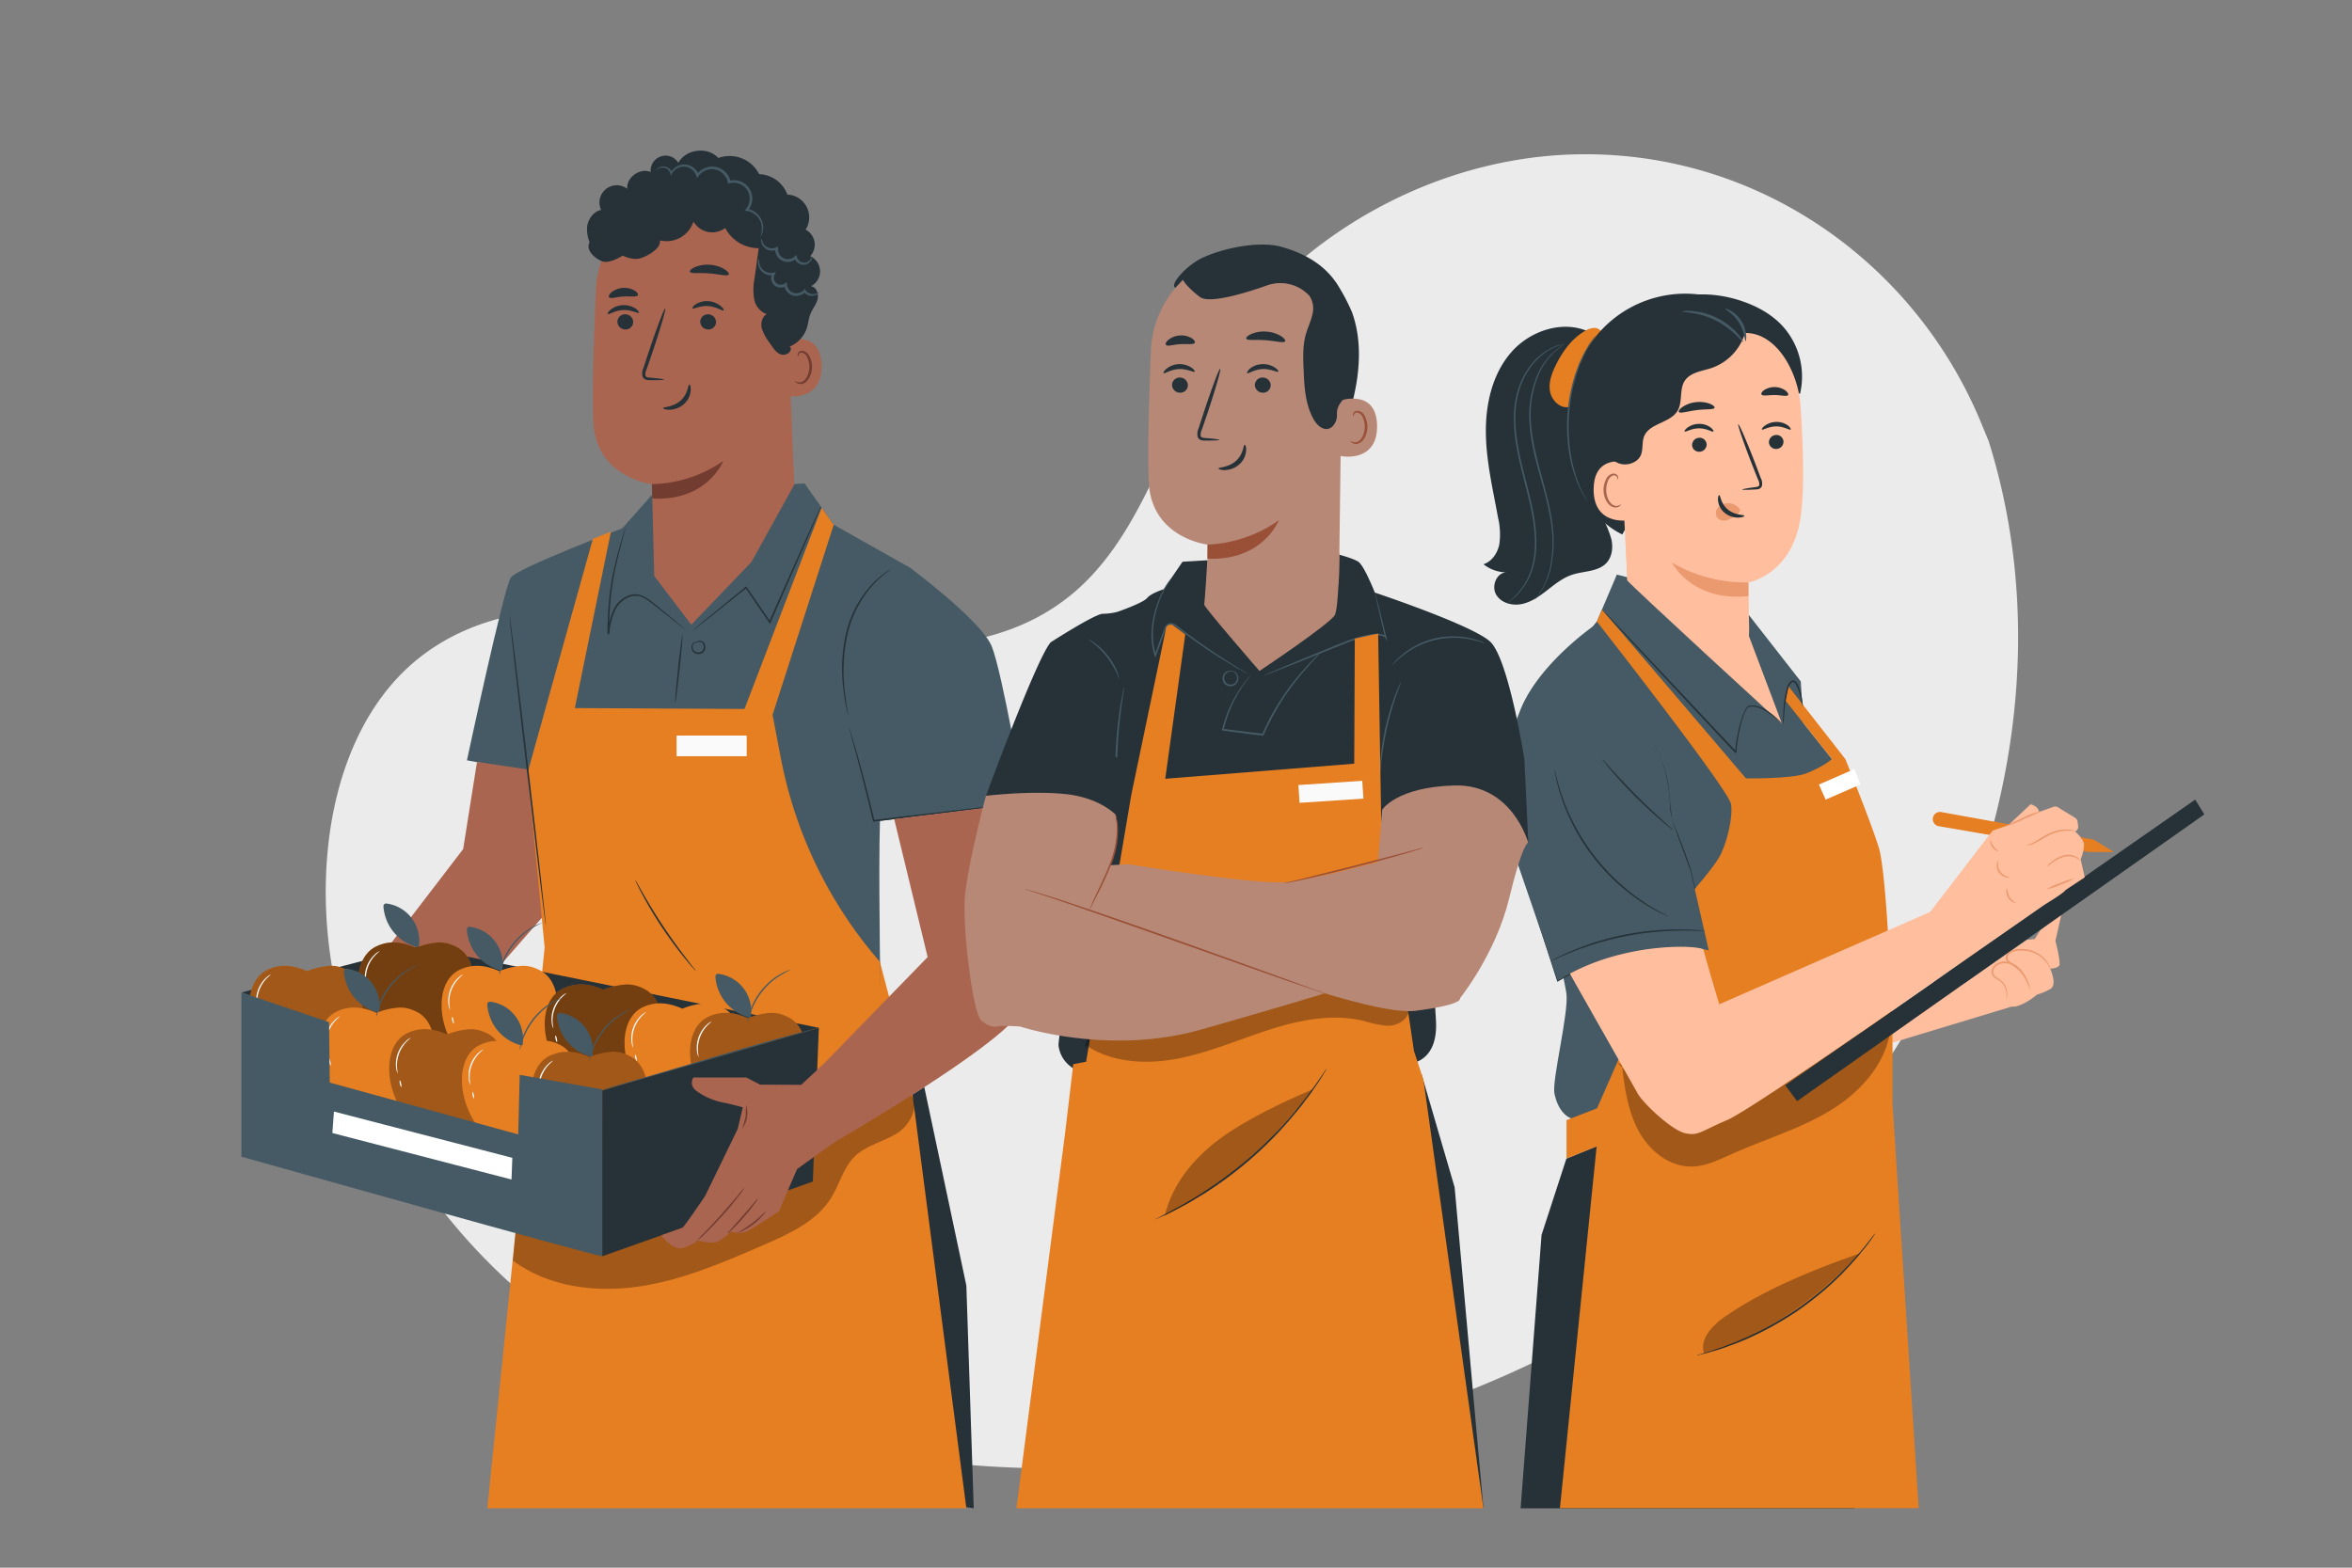 <svg xmlns="http://www.w3.org/2000/svg" viewBox="0 0 750 500"><rect x="0" y="0" width="750" height="500" fill="#808080" stroke="none"/><g id="freepik--background-simple--inject-2"><path d="M634.14,140.71l-2.29-5.57c-19.29-46.9-62.5-80.3-113-85.29a134.17,134.17,0,0,0-19.54-.51c-47,2.23-92,29.74-115.45,70.52-13.78,24-21.25,53-42.82,70.28-28.08,22.53-68.62,16.8-104,9.94s-75.92-12.48-103.9,10.17c-17.52,14.19-26.07,37-28.48,59.44-6.38,59.35,26.6,118.7,75.16,153.42s110.35,47.15,170,45c83.57-3,167.74-34.73,225.11-95.58S659.19,220.49,634.14,140.71Z" style="fill:#ebebeb"></path></g><g id="freepik--character-3--inject-2"><path d="M482.94,240s15.72,70.75,16.55,76.84-4.68,27.71-3.81,31.95c1.1,5.33,3.81,7.45,5.39,7.91,11.55,3.31,98-21.5,98-21.5L584.17,242.1l-9.12-11.49-.83-13.28-18.81-24.06-39.84-10-6.36,14.94L491,220.1Z" style="fill:#455a64"></path><path d="M518.92,185.12C519.21,186,568.3,231,568.3,231l-7.2-19.12-3.4-9-.18-17.19-39.2-14.09Z" style="fill:#ffbe9d"></path><polygon points="603.48 332.55 642.65 320.69 626.08 313.38 603.48 328.73 603.48 332.55" style="fill:#ffbe9d"></polygon><path d="M657.53,290.82l-2.1,9.27s1.81,6.92,1.21,7.86-2.89,1-2.89,1,2.44,5.18,0,6.51a19.71,19.71,0,0,1-4.22,1.78s-3.56,3.11-6.89,3.78-17.33-6.67-17.33-6.67l21-14.58,2.56-.31,1.78-2.87Z" style="fill:#ffbe9d"></path><path d="M647,314.57a15.93,15.93,0,0,0-2.08-3.76,12.54,12.54,0,0,0-3.46-3.06,6.16,6.16,0,0,1-1.16-.82,2.07,2.07,0,0,1-.71-1.41,2.64,2.64,0,0,1,2-2.42,10.35,10.35,0,0,1,5.86-.05,9.91,9.91,0,0,1,4.17,2.35,9.29,9.29,0,0,1,1.89,2.61,3.91,3.91,0,0,1,.41,1.1,6.81,6.81,0,0,1-.59-1,10.16,10.16,0,0,0-2-2.44,9.8,9.8,0,0,0-4-2.15,10,10,0,0,0-5.55.07,2.75,2.75,0,0,0-1.16.75,1.76,1.76,0,0,0-.46,1.16c0,.85.88,1.39,1.61,1.84a12.48,12.48,0,0,1,3.51,3.24,11.07,11.07,0,0,1,1.51,2.84A3.6,3.6,0,0,1,647,314.57Z" style="fill:#eb996e"></path><path d="M639.74,318.9s.08-.41.12-1.13a5.82,5.82,0,0,0-.62-3,5.34,5.34,0,0,0-1.26-1.65c-.54-.52-1.32-.8-2.06-1.4a2.24,2.24,0,0,1-.78-1.25,2.6,2.6,0,0,1,.13-1.53,3.7,3.7,0,0,1,2.32-2,5.33,5.33,0,0,1,3.06-.07,7.34,7.34,0,0,1,2.54,1.24,10,10,0,0,1,2.89,3.74,21,21,0,0,1,1.14,2.95,5.18,5.18,0,0,1,.29,1.12c-.1,0-.58-1.56-1.75-3.91a10.14,10.14,0,0,0-2.85-3.51,5.86,5.86,0,0,0-5.16-1.07,3.21,3.21,0,0,0-2,1.73,1.93,1.93,0,0,0,.49,2.23c.62.52,1.45.86,2,1.44a5.55,5.55,0,0,1,1.3,1.81,5.72,5.72,0,0,1,.5,3.15,4,4,0,0,1-.2.84C639.8,318.82,639.75,318.91,639.74,318.9Z" style="fill:#eb996e"></path><path d="M544.77,339.35a2.7,2.7,0,0,1-.52-.68,12.22,12.22,0,0,1-1-2.06A13.73,13.73,0,0,1,546,322.33a11.88,11.88,0,0,1,1.72-1.53,2.72,2.72,0,0,1,.73-.44c.06.08-.94.76-2.17,2.22a14.24,14.24,0,0,0-2.7,13.9C544.18,338.29,544.85,339.3,544.77,339.35Z" style="fill:#eb996e"></path><path d="M506.6,105.79c-8.32-3.81-18.73-.31-24.73,6.6s-8.16,16.47-8.06,25.62,2.26,18.14,3.89,27.14a22.74,22.74,0,0,1,.4,8.45c-.56,2.79-2.35,5.49-5.05,6.36a12,12,0,0,0,7.23,2.59c-3.11.17-4.76,4.41-3.19,7.1s5.15,3.63,8.19,3,5.66-2.52,8.12-4.43,4.93-3.92,7.88-4.9c3.73-1.24,8.3-.9,11-3.79,1.81-2,2.13-4.95,1.55-7.55a32.56,32.56,0,0,0-3.12-7.36,71.82,71.82,0,0,1-2.62-57.46" style="fill:#263238"></path><path d="M480.6,192.38s0-.06.17-.17l.55-.45c.24-.2.53-.45.86-.76s.72-.66,1.13-1.09a21.22,21.22,0,0,0,5-8.49,27.59,27.59,0,0,0,1.12-6.76,46,46,0,0,0-.46-7.88c-.75-5.54-2.47-11.45-4-17.73S482.4,136.6,482.83,131a28.94,28.94,0,0,1,1.58-7.82A25.2,25.2,0,0,1,487.7,117a18.94,18.94,0,0,1,7.72-6.33,9.52,9.52,0,0,1,1.48-.55,5.92,5.92,0,0,1,1.12-.3l.7-.14a.71.71,0,0,1,.24,0,24.74,24.74,0,0,0-3.46,1.2,19.17,19.17,0,0,0-7.5,6.36,24.91,24.91,0,0,0-3.18,6.06A29.37,29.37,0,0,0,483.3,131c-.39,5.56.64,11.68,2.17,17.93s3.26,12.2,4,17.78a44.79,44.79,0,0,1,.42,8,27.69,27.69,0,0,1-1.2,6.85,20.75,20.75,0,0,1-5.23,8.52A17.12,17.12,0,0,1,480.6,192.38Z" style="fill:#455a64"></path><path d="M489.37,191.4a7.8,7.8,0,0,1,.51-.72c.17-.24.41-.51.64-.87l.79-1.23a25.81,25.81,0,0,0,3.17-8.68,42.25,42.25,0,0,0,0-13.73c-.76-5.15-2.39-10.66-4-16.47s-2.8-11.49-2.84-16.76a32.55,32.55,0,0,1,2.7-13.59,21,21,0,0,1,5.55-7.5l1.17-.9c.35-.25.67-.41.91-.57a4.61,4.61,0,0,1,.78-.43,7.25,7.25,0,0,1-.72.52c-.23.17-.54.35-.88.61l-1.13.92a21.54,21.54,0,0,0-5.35,7.5,32.62,32.62,0,0,0-2.55,13.43c.07,5.2,1.31,10.83,2.86,16.63s3.19,11.34,3.93,16.54a42,42,0,0,1-.12,13.87,25.08,25.08,0,0,1-3.36,8.72l-.83,1.21c-.25.35-.5.61-.68.84A4.7,4.7,0,0,1,489.37,191.4Z" style="fill:#455a64"></path><path d="M509.85,108.2a1.72,1.72,0,0,0,.81-2.37,2.63,2.63,0,0,0-2.4-1.25,5.91,5.91,0,0,0-2.68.88c-4.31,2.41-7.33,6.64-9.51,11.08-1.24,2.54-2.28,5.36-1.83,8.15s2.9,5.43,5.72,5.18a5.9,5.9,0,0,0,4.06-2.56,16.15,16.15,0,0,0,2-4.49A152.52,152.52,0,0,0,510.57,106" style="fill:#E67E22"></path><path d="M517.32,170.47a25.85,25.85,0,0,1-11.61-11.35,46,46,0,0,1-4.79-15.72c-1.44-10.17-.72-21,4-30.06A36.64,36.64,0,0,1,556,98.74" style="fill:#263238"></path><path d="M574,125.54a24,24,0,0,0-5.4-21.35c-3.85-4.28-9.17-7-14.7-8.65-7.41-2.18-15.61-2.41-22.71.63s-12.87,9.72-13.61,17.41c-.33,3.49.32,7.13-.78,10.46-.48,1.45-1.29,2.94-.87,4.41a3.66,3.66,0,0,0,3.16,2.37,8.21,8.21,0,0,0,4-.84c4.36-1.89,8-5.15,11.49-8.34" style="fill:#263238"></path><path d="M557.42,206.2A53.45,53.45,0,0,0,557.5,195c0-6.6,0-9.3,0-9.24s13.89-2.41,16.64-20.57c1.37-9,.82-23.83,0-35.92-.76-10.88-8.07-24.18-18.9-23l-33.81,8.8a6.38,6.38,0,0,0-5.67,6.51l3.17,63.51Z" style="fill:#ffbe9d"></path><path d="M568.72,140.82a2.34,2.34,0,0,1-2.23,2.37,2.25,2.25,0,0,1-2.42-2.08,2.34,2.34,0,0,1,2.23-2.37A2.23,2.23,0,0,1,568.72,140.82Z" style="fill:#263238"></path><path d="M571,137c-.29.31-2.06-1-4.57-1s-4.33,1.29-4.6,1c-.14-.13.15-.68,1-1.27a6.37,6.37,0,0,1,3.68-1.16,6.19,6.19,0,0,1,3.64,1.14C570.85,136.3,571.12,136.85,571,137Z" style="fill:#263238"></path><path d="M544.21,141.71a2.34,2.34,0,0,1-2.23,2.37,2.23,2.23,0,0,1-2.41-2.08,2.34,2.34,0,0,1,2.22-2.37A2.23,2.23,0,0,1,544.21,141.71Z" style="fill:#263238"></path><path d="M546.36,137.62c-.28.31-2.06-1-4.56-1s-4.33,1.29-4.6,1c-.14-.13.15-.68.95-1.27a6.3,6.3,0,0,1,3.68-1.16,6.12,6.12,0,0,1,3.64,1.14C546.24,136.94,546.5,137.48,546.36,137.62Z" style="fill:#263238"></path><path d="M555.58,156.13c0-.14,1.54-.42,4.06-.76.64-.07,1.25-.21,1.35-.64a3.18,3.18,0,0,0-.44-1.89L558.63,148c-2.68-6.91-4.62-12.6-4.34-12.71s2.68,5.42,5.35,12.33c.64,1.71,1.26,3.33,1.84,4.89a3.66,3.66,0,0,1,.35,2.5,1.6,1.6,0,0,1-1,.95,4.64,4.64,0,0,1-1.09.15C557.17,156.25,555.59,156.27,555.58,156.13Z" style="fill:#263238"></path><path d="M557.52,185.75a46.22,46.22,0,0,1-24.35-6.31s6.2,12.52,24.35,10.69Z" style="fill:#eb996e"></path><path d="M554.56,162.17a4.51,4.51,0,0,0-4-1.65,4.16,4.16,0,0,0-2.84,1.55,2.62,2.62,0,0,0-.17,3,3,3,0,0,0,3.29.8,9.5,9.5,0,0,0,3.18-1.93,2.66,2.66,0,0,0,.71-.75.83.83,0,0,0,0-.93" style="fill:#eb996e"></path><path d="M548.22,157.91c.41,0,.44,2.69,2.78,4.61s5.23,1.59,5.25,2c0,.17-.64.53-1.86.57a6.77,6.77,0,0,1-4.39-1.49,5.88,5.88,0,0,1-2.15-3.86C547.74,158.57,548,157.9,548.22,157.91Z" style="fill:#263238"></path><path d="M546.73,130.05c-.24.68-2.74.37-5.68.75s-5.31,1.19-5.7.58c-.18-.29.23-.93,1.19-1.6a9.55,9.55,0,0,1,4.21-1.51,9.73,9.73,0,0,1,4.46.49C546.29,129.19,546.83,129.72,546.73,130.05Z" style="fill:#263238"></path><path d="M570.17,126c-.43.57-2.16,0-4.24,0s-3.83.41-4.23-.19c-.18-.28.09-.86.85-1.4a6.13,6.13,0,0,1,6.83.16C570.12,125.17,570.36,125.76,570.17,126Z" style="fill:#263238"></path><path d="M521.1,152c0-1.35-1.59-4.52-2.93-4.72-3.57-.53-10-.2-10,8.85,0,12.37,12.42,9.82,12.44,9.46S521.15,156.64,521.1,152Z" style="fill:#ffbe9d"></path><path d="M516.85,160.87c-.05,0-.21.16-.58.32a2.12,2.12,0,0,1-1.61,0c-1.31-.48-2.41-2.56-2.47-4.79a7.24,7.24,0,0,1,.6-3.08,2.52,2.52,0,0,1,1.62-1.66,1.1,1.1,0,0,1,1.28.59c.16.35.08.59.15.62s.27-.21.17-.72a1.44,1.44,0,0,0-.49-.78,1.64,1.64,0,0,0-1.19-.31,3,3,0,0,0-2.25,1.92,7.27,7.27,0,0,0-.75,3.45c.08,2.49,1.36,4.82,3.15,5.34a2.34,2.34,0,0,0,2-.33C516.83,161.17,516.89,160.9,516.85,160.87Z" style="fill:#aa6550"></path><path d="M556.92,104.15a16.91,16.91,0,0,1-11.13,13.22c-3.07,1-6.79,1.38-8.57,4.09s-.6,6.7-2.28,9.55c-2.32,3.94-9,3.93-10.67,8.18-.74,1.86-.27,4-1,5.88-1,2.46-4.19,3.56-6.75,2.82a9.13,9.13,0,0,1-5.54-5.4,24.91,24.91,0,0,1-1.53-7.81c-.4-5.23-.57-10.59.89-15.63,3.06-10.56,17.87-25.43,28.85-25" style="fill:#263238"></path><path d="M536.36,99.39c0,.29,5.22,0,10.78,2.83s8.55,7.12,8.77,6.91a8.48,8.48,0,0,0-1.89-2.78,21.64,21.64,0,0,0-6.48-4.93,21.37,21.37,0,0,0-7.82-2.2A8.42,8.42,0,0,0,536.36,99.39Z" style="fill:#455a64"></path><path d="M550.15,98.49c-.13.23,2.58,1.46,4.4,4.44s1.8,5.92,2.07,5.9c.11,0,.29-.72.2-1.93A10.21,10.21,0,0,0,552,99.15C550.93,98.54,550.19,98.39,550.15,98.49Z" style="fill:#455a64"></path><path d="M506.06,159.76a2.83,2.83,0,0,1-.32-.47l-.84-1.39c-.17-.3-.39-.63-.58-1l-.59-1.26c-.22-.46-.44-.94-.68-1.46s-.41-1.1-.62-1.69a44.56,44.56,0,0,1-2.16-8.59,54.44,54.44,0,0,1,1.16-21.56,45.52,45.52,0,0,1,1.42-4.52c.27-.69.47-1.38.76-2s.56-1.22.82-1.8a30.76,30.76,0,0,1,1.58-3c.25-.43.47-.84.69-1.21l.67-1,.93-1.32c.22-.3.34-.45.36-.44a2.88,2.88,0,0,1-.27.5c-.23.36-.51.82-.85,1.37l-.62,1c-.22.37-.42.79-.66,1.23a32.81,32.81,0,0,0-1.49,3c-.25.58-.51,1.18-.79,1.81s-.47,1.31-.72,2c-.53,1.37-.93,2.9-1.37,4.49a56.49,56.49,0,0,0-1.6,10.63,57.37,57.37,0,0,0,.45,10.74,47.07,47.07,0,0,0,2,8.54c.2.59.39,1.15.58,1.69l.63,1.46c.2.45.38.88.55,1.27s.38.72.54,1l.75,1.43A1.87,1.87,0,0,1,506.06,159.76Z" style="fill:#455a64"></path><path d="M484.89,276.45s.09.22.25.65l.66,1.94,2.47,7.35L497,312.73l-.32-.12A74,74,0,0,1,514.15,305c1.65-.43,3.33-.89,5.05-1.25s3.47-.71,5.26-.91a70.87,70.87,0,0,1,11-.73,58.12,58.12,0,0,1,9.48.8l-.31.31-5.23-23.1c-.2-.9-.38-1.79-.62-2.64s-.52-1.69-.8-2.52c-.57-1.65-1.15-3.26-1.74-4.81-1.16-3.11-2.3-6-3.39-8.73v-.05c-.4-4-.76-7.55-1.07-10.7a35.9,35.9,0,0,0-2-7.83c-.75-2.1-1.46-3.68-1.94-4.75l-.57-1.21a2,2,0,0,1-.18-.42s.09.13.23.39.36.66.62,1.19c.51,1.06,1.25,2.63,2,4.72a35.43,35.43,0,0,1,2.07,7.87c.34,3.15.72,6.73,1.15,10.68v0c1.1,2.71,2.26,5.62,3.44,8.73q.89,2.32,1.76,4.81c.29.83.56,1.68.82,2.54s.43,1.77.64,2.66c1.63,7.15,3.4,14.92,5.27,23.1l.08.38-.39-.07a57.53,57.53,0,0,0-9.38-.79,71.17,71.17,0,0,0-10.91.72c-1.78.2-3.51.57-5.23.9s-3.37.8-5,1.23A74.61,74.61,0,0,0,496.86,313l-.25.14-.08-.26L488,286.47c-1-3.16-1.8-5.66-2.35-7.39q-.37-1.26-.6-1.95C484.94,276.68,484.89,276.45,484.89,276.45Z" style="fill:#263238"></path><polygon points="499.49 369.53 491.57 393.86 484.89 481.05 591.4 481.05 586.46 365.36 510.85 364.85 499.49 369.53" style="fill:#263238"></polygon><path d="M509.21,198.25S551.32,251.93,552,256.5s-1.6,13.2-3.84,17-8.48,10.88-8.48,10.88l-30.43,69.11-9.72,3.75v12.25l9.6-3.84-11.7,115.36H611.82l-8.34-129.12v-25.6s-1.69-47.45-4.37-56-10.67-28.19-10.67-28.19l-18.2-23.3-.84,4.71,14.77,18.59s-2.5,2.31-8.21,4.57c-4.47,1.77-19.2,1.6-19.2,1.6L510.85,194.4Z" style="fill:#E67E22"></path><path d="M507.83,199.9S490.45,212,484.74,226.62c-4.16,10.65-10,23.92-6.79,31.78,1.55,3.77,18.79,54.4,18.79,54.4,14.91-9.68,39.35-12,48.14-9.68l-5.67-24.93s-6.63-17.29-6.63-19.79a54.16,54.16,0,0,0-2.5-15.35C527.94,236.26,507.83,199.9,507.83,199.9Z" style="fill:#455a64"></path><path d="M543.81,296.89a2.91,2.91,0,0,1-.51,0l-1.48,0c-1.29-.06-3.15-.09-5.44-.08s-5,.12-8,.37-6.33.7-9.76,1.35-6.66,1.5-9.57,2.37-5.47,1.82-7.59,2.67-3.84,1.6-5,2.14l-1.35.6a1.5,1.5,0,0,1-.49.18,2.9,2.9,0,0,1,.44-.27l1.31-.69c1.14-.6,2.83-1.4,4.95-2.3s4.69-1.86,7.59-2.79a92.19,92.19,0,0,1,9.61-2.42,93.34,93.34,0,0,1,9.82-1.32c3-.23,5.78-.3,8.08-.26s4.17.12,5.45.24l1.47.14A1.63,1.63,0,0,1,543.81,296.89Z" style="fill:#263238"></path><path d="M532,292.33a3.8,3.8,0,0,1-.59-.24l-1.63-.76-1.17-.57c-.42-.22-.87-.48-1.35-.75-1-.56-2.09-1.15-3.24-1.95l-1.83-1.21c-.64-.42-1.26-.93-1.92-1.41-1.34-1-2.66-2.13-4.07-3.33a65.4,65.4,0,0,1-14.65-19c-.8-1.67-1.6-3.24-2.18-4.78-.31-.77-.64-1.5-.89-2.22s-.48-1.41-.7-2.08c-.48-1.31-.76-2.55-1.06-3.62-.14-.54-.29-1-.39-1.5s-.17-.89-.25-1.28q-.19-1.08-.33-1.77a2.66,2.66,0,0,1-.08-.62,2.4,2.4,0,0,1,.18.6c.11.45.25,1,.43,1.75.09.38.18.8.29,1.26s.28.95.43,1.48c.32,1.06.62,2.28,1.13,3.58.23.66.47,1.35.73,2.06s.59,1.43.9,2.19c.6,1.52,1.41,3.08,2.22,4.73a67.19,67.19,0,0,0,14.54,18.84c1.39,1.2,2.69,2.38,4,3.34.66.49,1.26,1,1.89,1.43l1.8,1.23c1.13.82,2.24,1.42,3.18,2,.48.28.91.56,1.33.79l1.15.61,1.58.85A3,3,0,0,1,532,292.33Z" style="fill:#263238"></path><path d="M533.73,264.92a4.89,4.89,0,0,1-1-.74c-.65-.5-1.57-1.25-2.69-2.2-2.23-1.89-5.24-4.61-8.41-7.76s-5.89-6.17-7.79-8.4c-.95-1.12-1.7-2-2.2-2.68a5.63,5.63,0,0,1-.75-1,5.78,5.78,0,0,1,.9.91l2.33,2.56c2,2.17,4.72,5.12,7.88,8.28s6.12,5.89,8.29,7.86l2.57,2.32A7.63,7.63,0,0,1,533.73,264.92Z" style="fill:#263238"></path><path d="M568.3,231s-.07,0-.18-.15l-.49-.47c-.44-.42-1.09-1-2-1.74a20.65,20.65,0,0,0-3.44-2.3,8.87,8.87,0,0,0-2.4-.87,5.64,5.64,0,0,0-1.37-.11l-.7.11a1,1,0,0,0-.52.36,9.34,9.34,0,0,0-1.35,2.82c-.35,1.05-.64,2.17-.92,3.34a47.85,47.85,0,0,0-1.2,7.52,1.62,1.62,0,0,0,0,.23s0,.06,0,.05h0c.3-.19-.34.58-.33.34l0,0-.06,0-.36-.37-.71-.75-1.45-1.53-3-3.16-6.24-6.65-21.82-23.42-6.56-7.15c-.75-.82-1.34-1.48-1.77-2l-.45-.51a1.51,1.51,0,0,1-.14-.19s.07,0,.18.15l.49.48,1.84,1.9,6.68,7L542,227.28l6.24,6.65,3,3.17q.74.77,1.44,1.53l.71.75.35.37,0,0c0,.05,0-.09-.07.07s-.34.26-.28.25l0-.06a.38.38,0,0,1-.05-.2,1.37,1.37,0,0,1,0-.28,29.08,29.08,0,0,1,.5-4c.22-1.26.48-2.49.76-3.66s.59-2.31,1-3.37a9.56,9.56,0,0,1,1.45-2.93,1.38,1.38,0,0,1,.72-.47l.76-.11a5.84,5.84,0,0,1,1.46.14,9.05,9.05,0,0,1,2.47.93,19.77,19.77,0,0,1,3.43,2.4,24.91,24.91,0,0,1,1.92,1.82c.21.22.36.39.46.51S568.31,231,568.3,231Z" style="fill:#263238"></path><path d="M574.82,225.25c-.08,0-.29-1.3-.82-3.35a15.66,15.66,0,0,0-1.25-3.45c-.31-.57-.85-1.21-1.37-.83a4,4,0,0,0-1.11,1.84,41.12,41.12,0,0,0-1.3,8.15c-.18,2.12-.25,3.43-.32,3.43a17.3,17.3,0,0,1,0-3.45,34.37,34.37,0,0,1,1.17-8.29,4.3,4.3,0,0,1,1.35-2.12,1.11,1.11,0,0,1,.7-.17,1.21,1.21,0,0,1,.63.28,3.08,3.08,0,0,1,.72.92,15.23,15.23,0,0,1,1.19,3.6c.22,1.05.35,1.91.42,2.5A2.72,2.72,0,0,1,574.82,225.25Z" style="fill:#263238"></path><g style="opacity:0.3"><path d="M515.67,338.85l1.59,1.58c0-.25-.06-.5-.1-.76Z"></path><path d="M557.35,345c-5.8,3.39-11.81,7.26-18.53,7.3-8.44.06-15.46-5.83-21.56-11.85.88,6.93,1.9,14,5.2,20.15,3.42,6.37,9.9,11.63,17.13,11.46,4.46-.11,8.59-2.2,12.66-4,10.53-4.73,21.77-8,31.6-14s18.37-15.75,19.11-27.26A166.26,166.26,0,0,0,557.35,345Z"></path></g><polygon points="580.02 250.22 591.38 245.26 593.22 250.22 582.15 255.03 580.02 250.22" style="fill:#fff"></polygon><path d="M598,393.4a4.67,4.67,0,0,1-.39.6l-1.18,1.68c-.52.73-1.16,1.61-2,2.59s-1.67,2.14-2.75,3.32l-1.66,1.88c-.58.65-1.23,1.29-1.88,2-1.28,1.37-2.76,2.73-4.3,4.18a108.54,108.54,0,0,1-10.77,8.52,106.84,106.84,0,0,1-11.87,6.93c-1.91.91-3.71,1.79-5.46,2.49-.87.35-1.7.73-2.51,1l-2.36.86c-1.49.58-2.88,1-4.09,1.35s-2.26.68-3.13.89l-2,.49a3.3,3.3,0,0,1-.7.14,3.64,3.64,0,0,1,.68-.24l2-.59c.86-.24,1.91-.55,3.1-1s2.58-.82,4-1.42l2.34-.88c.81-.32,1.63-.7,2.49-1.06,1.73-.71,3.52-1.6,5.42-2.52a111.91,111.91,0,0,0,11.78-6.93,110.68,110.68,0,0,0,10.75-8.45c1.54-1.43,3-2.77,4.32-4.13.65-.67,1.3-1.29,1.89-1.93s1.14-1.26,1.68-1.85c1.09-1.16,2-2.3,2.79-3.26s1.5-1.82,2-2.53l1.27-1.62A2.86,2.86,0,0,1,598,393.4Z" style="fill:#263238"></path><g style="opacity:0.3"><path d="M550.8,419.44a22.58,22.58,0,0,0-5.84,5.21c-1.52,2.13-2.43,4.56-1.57,7,18.73-5,36.41-17.71,49.66-31.88C579.28,404.55,562.78,411.18,550.8,419.44Z"></path></g><polygon points="569.3 346.14 573.05 351.2 702.91 259.75 699.99 255.03 569.3 346.14" style="fill:#263238"></polygon><path d="M616.37,260.79h0a2.3,2.3,0,0,0,1.86,2.72l47.88,8.24H674l-6.32-3.95L619,259A2.3,2.3,0,0,0,616.37,260.79Z" style="fill:#E67E22"></path><path d="M543.23,302.92c.23,1.35,5,17.39,5,17.39l67.24-29.45,19.93-25.94,5-1.73,7.14-6.69s2.52.69,2.64,2.48l4.64-1.65a1.63,1.63,0,0,1,1.41.15l5.48,3.36a1.66,1.66,0,0,1,.77,1.18l.2,1.42a1.66,1.66,0,0,1-1,1.76h0s2.75,2.27,2.87,4.18a12.9,12.9,0,0,1-1.08,4.67l1.31,5.77-6.09,4h0c-.47,1-6.82,4.76-6.82,4.76l-24.43,17s-68.24,48.09-76.72,51.67-9.09,5.13-13.4,4.17-13.51-9.68-15.18-12.79-21.62-38.06-21.51-38.12C520,300.17,542.58,301.53,543.23,302.92Z" style="fill:#ffbe9d"></path><path d="M650.71,258.8c0,.13-2.44,1.1-5.42,2.51-1.5.68-2.88,1.28-3.9,1.64a5,5,0,0,1-1.71.44,7.44,7.44,0,0,1,1.57-.78l3.83-1.78A21.31,21.31,0,0,1,650.71,258.8Z" style="fill:#eb996e"></path><path d="M661.72,265c0,.09-.93-.09-2.42-.06a13.72,13.72,0,0,0-5.58,1.31c-2,1-3.75,2.22-5.17,2.8a5.27,5.27,0,0,1-2.38.62c0-.08.9-.27,2.22-.95s3-1.91,5.1-2.94a12.63,12.63,0,0,1,5.81-1.21A6.34,6.34,0,0,1,661.72,265Z" style="fill:#eb996e"></path><path d="M663.33,274.55a10.16,10.16,0,0,0-1.45-1,5.9,5.9,0,0,0-4-.19,13.32,13.32,0,0,0-3.68,2,6.84,6.84,0,0,1-1.49,1,5.55,5.55,0,0,1,1.26-1.27,11,11,0,0,1,3.76-2.2,5.76,5.76,0,0,1,4.35.36C663.06,273.84,663.37,274.54,663.33,274.55Z" style="fill:#eb996e"></path><path d="M661.35,280.22a21.27,21.27,0,0,1-4.3,1.95,21,21,0,0,1-4.49,1.47,21.27,21.27,0,0,1,4.3-1.95A21.68,21.68,0,0,1,661.35,280.22Z" style="fill:#eb996e"></path><path d="M640.92,279.82c0,.06-.44.18-1.16,0a3.85,3.85,0,0,1-3-4.28c.11-.73.37-1.1.42-1.08s-.05.44-.05,1.1a4,4,0,0,0,2.71,3.91C640.49,279.72,640.92,279.74,640.92,279.82Z" style="fill:#eb996e"></path><path d="M642.78,287.9c0,.06-.37.05-.88-.19a3.84,3.84,0,0,1-1.58-1.47,3.76,3.76,0,0,1-.55-2.09c0-.56.18-.88.24-.86a7.47,7.47,0,0,0,.76,2.68C641.55,287.32,642.83,287.76,642.78,287.9Z" style="fill:#eb996e"></path><path d="M637.21,271.47c0,.13-1.13-.17-1.92-1.26s-.75-2.23-.61-2.22.32,1,1,1.91S637.28,271.33,637.21,271.47Z" style="fill:#eb996e"></path></g><g id="freepik--character-1--inject-2"><polygon points="294.73 346.69 308.15 410.04 310.5 481.05 298.76 479.33 285.87 352.32 294.73 346.69" style="fill:#263238"></polygon><polyline points="173.85 297.51 173.71 301.89 155.39 481.05 308.15 481.05 290.26 343.64 280.61 306.87" style="fill:#E67E22"></polyline><g style="opacity:0.3"><path d="M289.86,348.42c-19.59,7.4-37.57,18.44-56.33,27.74s-39,17-59.93,16.9c-3.12,0-6.6-1.7-9.22,0l-.84,9c11.29,8.4,26.36,10.31,40.28,8.25s27-7.73,39.89-13.34c8.12-3.52,16.73-7.47,21.37-15,2.67-4.33,3.87-9.65,7.52-13.19s9.2-4.63,13.57-7.4S293.6,352,289.86,348.42Z"></path></g><path d="M198.43,168.5s-33.32,12.6-35.53,15.7-14,58.3-14,58.3L170,246.33l6.21,82.55,105.18,21.3s-2.22-95.71,0-96,8.87-73.07,8.87-73.07l-24.41-13.76-9.31-13.19L208,157.71Z" style="fill:#455a64"></path><polygon points="152.1 243.02 147.69 270.81 119.11 308.11 148.89 320.06 173.25 292.17 171.22 245.84 152.1 243.02" style="fill:#aa6550"></polygon><path d="M189.06,171.85l-20.8,74.47s0,0,0,0h0l8,82.56,105.18,21.3-.78-43.31-1.38-1.63a138.77,138.77,0,0,1-30.39-64L246.35,228l19.5-60.61L262,161.92l-24.6,64.2-54.09-.29,11.51-56.27Z" style="fill:#E67E22"></path><path d="M280.6,261.81l46.14-5.76s-7.14-41.85-10.54-50-25.94-24.94-25.94-24.94l-15.86,7.61L270,221.45Z" style="fill:#455a64"></path><rect x="215.75" y="234.6" width="22.36" height="6.59" style="fill:#fafafa"></rect><path d="M174.05,295.19c-.14,0-2.85-22.16-6.05-49.52s-5.68-49.56-5.54-49.58,2.86,22.15,6.06,49.52S174.19,295.17,174.05,295.19Z" style="fill:#263238"></path><path d="M270.46,228a2.24,2.24,0,0,1-.15-.5c-.09-.34-.22-.83-.35-1.48-.28-1.28-.63-3.15-.93-5.48a51.74,51.74,0,0,1,.69-18.31,34.8,34.8,0,0,1,8.55-16.11,26,26,0,0,1,4.25-3.6c.54-.39,1-.62,1.29-.8a2.51,2.51,0,0,1,.47-.24s-.59.43-1.64,1.2a29.59,29.59,0,0,0-4.11,3.69,35.73,35.73,0,0,0-8.3,16,54.26,54.26,0,0,0-.84,18.14c.26,2.33.55,4.2.77,5.5l.25,1.49A1.86,1.86,0,0,1,270.46,228Z" style="fill:#263238"></path><path d="M326.74,256.05a4.35,4.35,0,0,1-.8.15l-2.28.32-8.41,1.09L287.47,261l-8.84,1.05-.22,0-.06-.22c-2-8.56-3.92-16-5.34-21.26-.7-2.6-1.27-4.7-1.67-6.2-.18-.69-.33-1.24-.44-1.67a4.21,4.21,0,0,1-.12-.58,2.07,2.07,0,0,1,.21.56c.13.41.3,1,.52,1.64.44,1.44,1.06,3.53,1.82,6.16,1.51,5.26,3.48,12.68,5.52,21.23l-.28-.19,8.84-1.06,27.79-3.25,8.44-.93,2.29-.22A4.46,4.46,0,0,1,326.74,256.05Z" style="fill:#263238"></path><path d="M221.91,309.65a5.83,5.83,0,0,1-1-1c-.59-.65-1.42-1.63-2.42-2.85-2-2.44-4.65-5.92-7.33-9.93s-4.86-7.79-6.34-10.58c-.75-1.39-1.32-2.53-1.7-3.33a7.31,7.31,0,0,1-.54-1.26,6.61,6.61,0,0,1,.72,1.17l1.84,3.24c1.56,2.74,3.79,6.47,6.46,10.47s5.25,7.5,7.18,10l2.29,3A7.38,7.38,0,0,1,221.91,309.65Z" style="fill:#263238"></path><path d="M218.94,201.07a3.7,3.7,0,0,1-.59-.41l-1.65-1.27-6-4.72c-1.27-1-2.62-2.15-4.15-3.22A8.35,8.35,0,0,0,204,190.2a5.45,5.45,0,0,0-2.94.06,8.3,8.3,0,0,0-4.79,4.13,20.43,20.43,0,0,0-1.88,6.79c0,.38-.1.76-.15,1.11l-.52,0a104.89,104.89,0,0,1,.78-13.47A90,90,0,0,1,196.6,178c.78-3,1.5-5.43,2-7.09.25-.79.45-1.42.6-1.91a3.36,3.36,0,0,1,.25-.65,5.49,5.49,0,0,1-.15.68l-.51,1.93c-.44,1.68-1.11,4.1-1.83,7.13a94.07,94.07,0,0,0-2,10.74,109.91,109.91,0,0,0-.73,13.41l-.52,0c.05-.35.1-.73.16-1.11a20.57,20.57,0,0,1,1.94-7,8.77,8.77,0,0,1,5.1-4.35,5.9,5.9,0,0,1,3.2,0,9.14,9.14,0,0,1,2.69,1.33c1.56,1.12,2.87,2.29,4.13,3.29l5.89,4.86,1.58,1.34A4.26,4.26,0,0,1,218.94,201.07Z" style="fill:#263238"></path><path d="M261.81,161.51a3.52,3.52,0,0,1-.26.73c-.22.51-.5,1.19-.85,2l-3.21,7.46-10.76,24.53-1,2.34-.19.43-.26-.39-7.58-11.11.34.05-12.34,9.85-3.52,2.77-.95.72a1.44,1.44,0,0,1-.34.22s.09-.1.29-.28l.9-.78,3.45-2.87,12.21-10,.2-.16.15.21c2.32,3.38,4.9,7.13,7.61,11.09l-.45,0,1-2.35,10.9-24.46c1.41-3.08,2.55-5.6,3.36-7.39.39-.84.71-1.5.94-2A4.38,4.38,0,0,1,261.81,161.51Z" style="fill:#263238"></path><path d="M215.31,224.08c-.14,0,.27-4.9.91-10.92s1.29-10.88,1.43-10.86-.26,4.9-.91,10.92S215.46,224.1,215.31,224.08Z" style="fill:#263238"></path><path d="M221.62,205.41s0-.22.23-.49a1.82,1.82,0,0,1,1.36-.57,1.55,1.55,0,0,1,1,.37,2.15,2.15,0,0,1,.63,1.05,2.26,2.26,0,0,1-.9,2.51,2.39,2.39,0,0,1-2.68-.17,2.06,2.06,0,0,1-.71-2.07,2.15,2.15,0,0,1,.74-1.26c.28-.21.48-.24.49-.22a2.71,2.71,0,0,0-.87,1.54,1.73,1.73,0,0,0,.64,1.63,2,2,0,0,0,2.11.11,1.89,1.89,0,0,0,.26-2.8,1.27,1.27,0,0,0-.75-.32,1.7,1.7,0,0,0-1.2.35C221.75,205.26,221.66,205.43,221.62,205.41Z" style="fill:#263238"></path><polygon points="77 316.55 133.08 301.89 261.11 327.81 192.07 347.47 165.72 342.81 165.25 361.77 105.15 345.24 104.93 326.02 77 316.55" style="fill:#263238"></polygon><path d="M82.13,331.36c3,6.22,7.35,10.41,12.72,10.62,1.08,0,1.89-.67,2.92-.73a6.52,6.52,0,0,1,1.72.64,2.39,2.39,0,0,0,.89.21c5.55-.3,10.28-4.21,13.47-10.74,4.44-9.14,3.07-19-3.06-21.95a14.64,14.64,0,0,0-2.5-1,9.93,9.93,0,0,0-3.05-.36,23,23,0,0,0-7,1.57l-.3.11c-5-2.19-9-2.21-12.81-.34C79.05,312.39,77.69,322.22,82.13,331.36Z" style="fill:#E67E22"></path><g style="opacity:0.3"><path d="M82.13,331.36c3,6.22,7.35,10.41,12.72,10.62,1.08,0,1.89-.67,2.92-.73a6.52,6.52,0,0,1,1.72.64,2.39,2.39,0,0,0,.89.21c5.55-.3,10.28-4.21,13.47-10.74,4.44-9.14,3.07-19-3.06-21.95a14.64,14.64,0,0,0-2.5-1,9.93,9.93,0,0,0-3.05-.36,23,23,0,0,0-7,1.57l-.3.11c-5-2.19-9-2.21-12.81-.34C79.05,312.39,77.69,322.22,82.13,331.36Z"></path></g><path d="M82.23,322.1a4.9,4.9,0,0,1-.5-1.84,9.94,9.94,0,0,1,3.1-8.41,4.65,4.65,0,0,1,1.59-1.06c0,.06-.57.45-1.38,1.28a10.77,10.77,0,0,0-3,8.16C82.1,321.38,82.31,322.08,82.23,322.1Z" style="fill:#fafafa"></path><path d="M83.36,326.45c-.11,0-.31-.41-.44-1s-.14-1,0-1.06.31.41.44,1S83.47,326.42,83.36,326.45Z" style="fill:#fafafa"></path><path d="M133.56,301.86a12,12,0,0,0-10.09-13.66,1.18,1.18,0,0,0-.85.1,1.2,1.2,0,0,0-.32,1.15,14.44,14.44,0,0,0,11.24,12.75" style="fill:#455a64"></path><path d="M116.79,323.94c3,6.22,7.36,10.41,12.73,10.61,1.07,0,1.89-.67,2.91-.73a6.67,6.67,0,0,1,1.72.65,2.37,2.37,0,0,0,.9.2c5.55-.3,10.28-4.2,13.47-10.73,4.44-9.15,3.06-19-3.06-22a14.73,14.73,0,0,0-2.51-1,10.56,10.56,0,0,0-3-.36,22.73,22.73,0,0,0-7,1.58l-.3.11c-5-2.2-9-2.21-12.81-.35C113.71,305,112.35,314.79,116.79,323.94Z" style="fill:#E67E22"></path><g style="opacity:0.5"><path d="M116.79,323.94c3,6.22,7.36,10.41,12.73,10.61,1.07,0,1.89-.67,2.91-.73a6.67,6.67,0,0,1,1.72.65,2.37,2.37,0,0,0,.9.2c5.55-.3,10.28-4.2,13.47-10.73,4.44-9.15,3.06-19-3.06-22a14.73,14.73,0,0,0-2.51-1,10.56,10.56,0,0,0-3-.36,22.73,22.73,0,0,0-7,1.58l-.3.11c-5-2.2-9-2.21-12.81-.35C113.71,305,112.35,314.79,116.79,323.94Z"></path></g><path d="M116.9,314.67a4.7,4.7,0,0,1-.51-1.84,9.9,9.9,0,0,1,3.11-8.4,4.62,4.62,0,0,1,1.58-1.07c0,.06-.57.46-1.37,1.28a10.82,10.82,0,0,0-2.37,3.77,11,11,0,0,0-.65,4.4C116.77,314,117,314.65,116.9,314.67Z" style="fill:#fafafa"></path><path d="M118,319c-.12,0-.32-.4-.44-1s-.15-1,0-1.06.31.4.44,1S118.14,319,118,319Z" style="fill:#fafafa"></path><path d="M160.16,309.29a12,12,0,0,0-10.08-13.67,1.27,1.27,0,0,0-.86.1c-.34.24-.35.74-.32,1.16a14.46,14.46,0,0,0,11.25,12.75" style="fill:#455a64"></path><path d="M143.4,331.36c3,6.22,7.35,10.41,12.73,10.62,1.07,0,1.88-.67,2.91-.73a6.52,6.52,0,0,1,1.72.64,2.39,2.39,0,0,0,.89.21c5.55-.3,10.28-4.21,13.47-10.74,4.44-9.14,3.07-19-3.06-21.95a14.64,14.64,0,0,0-2.5-1,9.93,9.93,0,0,0-3.05-.36,23.09,23.09,0,0,0-7,1.57l-.3.11c-5-2.19-8.95-2.21-12.81-.34C140.32,312.39,139,322.22,143.4,331.36Z" style="fill:#E67E22"></path><path d="M143.51,322.1a4.57,4.57,0,0,1-.51-1.84,9.94,9.94,0,0,1,3.1-8.41,4.65,4.65,0,0,1,1.59-1.06c0,.06-.57.45-1.38,1.28a11.07,11.07,0,0,0-2.37,3.76,10.82,10.82,0,0,0-.64,4.4C143.37,321.38,143.58,322.08,143.51,322.1Z" style="fill:#fafafa"></path><path d="M144.63,326.45c-.11,0-.31-.41-.44-1s-.14-1,0-1.06.32.41.44,1S144.75,326.42,144.63,326.45Z" style="fill:#fafafa"></path><path d="M172.82,294.32c0,.08-1.15.52-2.87,1.55a22.8,22.8,0,0,0-2.87,2.05,24.4,24.4,0,0,0-3,3.06,25,25,0,0,0-2.41,3.58,23.4,23.4,0,0,0-1.43,3.21c-.67,1.9-.87,3.14-1,3.13a3.21,3.21,0,0,1,.09-.88,7.74,7.74,0,0,1,.21-1c.1-.39.19-.84.36-1.32a20.66,20.66,0,0,1,1.38-3.31,24,24,0,0,1,2.42-3.66,23.2,23.2,0,0,1,3.11-3.09,20.78,20.78,0,0,1,3-2c.43-.26.86-.44,1.22-.62a9.14,9.14,0,0,1,1-.4A4,4,0,0,1,172.82,294.32Z" style="fill:#455a64"></path><path d="M120.94,322.63A12,12,0,0,0,110.85,309a1.18,1.18,0,0,0-.85.1,1.21,1.21,0,0,0-.32,1.15A14.46,14.46,0,0,0,120.92,323" style="fill:#455a64"></path><path d="M104.17,344.71c3,6.22,7.36,10.41,12.73,10.61,1.07,0,1.89-.67,2.91-.73a6.67,6.67,0,0,1,1.72.65,2.37,2.37,0,0,0,.9.2c5.55-.29,10.28-4.2,13.46-10.73,4.44-9.15,3.07-19-3-22a15.05,15.05,0,0,0-2.51-1,10.25,10.25,0,0,0-3.05-.35,22.78,22.78,0,0,0-7,1.57l-.29.11c-5-2.2-9-2.21-12.81-.35C101.09,325.74,99.73,335.56,104.17,344.71Z" style="fill:#E67E22"></path><path d="M104.28,335.45a4.78,4.78,0,0,1-.51-1.84,9.91,9.91,0,0,1,3.11-8.41,4.92,4.92,0,0,1,1.58-1.07c0,.07-.57.46-1.37,1.28a10.81,10.81,0,0,0-3,8.17C104.14,334.73,104.35,335.42,104.28,335.45Z" style="fill:#fafafa"></path><path d="M105.4,339.79c-.11,0-.31-.4-.44-1s-.14-1,0-1.06.31.41.44,1S105.52,339.77,105.4,339.79Z" style="fill:#fafafa"></path><path d="M133.59,307.67c0,.08-1.15.52-2.87,1.55a21.82,21.82,0,0,0-2.87,2,22.72,22.72,0,0,0-5.43,6.64,22.39,22.39,0,0,0-1.44,3.21c-.67,1.9-.87,3.14-1,3.13a3.8,3.8,0,0,1,.09-.88,7.43,7.43,0,0,1,.21-1,11.85,11.85,0,0,1,.37-1.32,20.17,20.17,0,0,1,1.37-3.31,23.57,23.57,0,0,1,2.42-3.66A23.8,23.8,0,0,1,127.6,311a20.5,20.5,0,0,1,3-2c.44-.26.86-.44,1.23-.62a7.33,7.33,0,0,1,.95-.4A3.35,3.35,0,0,1,133.59,307.67Z" style="fill:#455a64"></path><path d="M126.71,351.61c3,6.22,7.36,10.41,12.73,10.61,1.07,0,1.88-.67,2.91-.73a6.67,6.67,0,0,1,1.72.65,2.37,2.37,0,0,0,.9.2c5.55-.29,10.28-4.2,13.46-10.73,4.44-9.15,3.07-19-3.05-22a15.05,15.05,0,0,0-2.51-1,10.25,10.25,0,0,0-3.05-.35,22.78,22.78,0,0,0-7,1.57l-.29.11c-5-2.2-9-2.21-12.81-.35C123.63,332.64,122.27,342.46,126.71,351.61Z" style="fill:#E67E22"></path><g style="opacity:0.3"><path d="M126.71,351.61c3,6.22,7.36,10.41,12.73,10.61,1.07,0,1.88-.67,2.91-.73a6.67,6.67,0,0,1,1.72.65,2.37,2.37,0,0,0,.9.2c5.55-.29,10.28-4.2,13.46-10.73,4.44-9.15,3.07-19-3.05-22a15.05,15.05,0,0,0-2.51-1,10.25,10.25,0,0,0-3.05-.35,22.78,22.78,0,0,0-7,1.57l-.29.11c-5-2.2-9-2.21-12.81-.35C123.63,332.64,122.27,342.46,126.71,351.61Z"></path></g><path d="M126.82,342.35a4.78,4.78,0,0,1-.51-1.84,9.91,9.91,0,0,1,3.11-8.41A4.71,4.71,0,0,1,131,331c0,.07-.57.46-1.38,1.28a11.06,11.06,0,0,0-2.36,3.77,10.83,10.83,0,0,0-.65,4.4C126.68,341.63,126.89,342.32,126.82,342.35Z" style="fill:#fafafa"></path><path d="M127.94,346.69c-.11,0-.31-.4-.44-1s-.14-1,0-1.06.31.4.44,1S128.06,346.67,127.94,346.69Z" style="fill:#fafafa"></path><path d="M176.34,337.25c3,6.21,7.43,10.39,12.86,10.59,1.09,0,1.91-.66,2.94-.72a6.51,6.51,0,0,1,1.74.64,2.28,2.28,0,0,0,.91.2c5.6-.29,10.38-4.19,13.6-10.71,4.49-9.12,3.1-18.92-3.09-21.9a14.9,14.9,0,0,0-2.53-1,10.79,10.79,0,0,0-3.08-.36,23.27,23.27,0,0,0-7,1.58l-.3.1c-5-2.19-9.05-2.2-12.94-.34C173.23,318.33,171.85,328.13,176.34,337.25Z" style="fill:#E67E22"></path><g style="opacity:0.5"><path d="M176.34,337.25c3,6.21,7.43,10.39,12.86,10.59,1.09,0,1.91-.66,2.94-.72a6.51,6.51,0,0,1,1.74.64,2.28,2.28,0,0,0,.91.2c5.6-.29,10.38-4.19,13.6-10.71,4.49-9.12,3.1-18.92-3.09-21.9a14.9,14.9,0,0,0-2.53-1,10.79,10.79,0,0,0-3.08-.36,23.27,23.27,0,0,0-7,1.58l-.3.1c-5-2.19-9.05-2.2-12.94-.34C173.23,318.33,171.85,328.13,176.34,337.25Z"></path></g><path d="M176.45,328a4.48,4.48,0,0,1-.51-1.83,9.8,9.8,0,0,1,3.13-8.39,4.84,4.84,0,0,1,1.6-1.06c.05.06-.57.45-1.38,1.27a10.89,10.89,0,0,0-2.4,3.76,10.61,10.61,0,0,0-.65,4.39C176.31,327.3,176.52,328,176.45,328Z" style="fill:#fafafa"></path><path d="M177.59,332.35c-.12,0-.32-.4-.45-1s-.14-1,0-1.06.32.4.45,1S177.7,332.32,177.59,332.35Z" style="fill:#fafafa"></path><path d="M166.66,333.17a12,12,0,0,0-10.08-13.66,1.23,1.23,0,0,0-.85.1,1.21,1.21,0,0,0-.32,1.15,14.43,14.43,0,0,0,11.24,12.76" style="fill:#455a64"></path><path d="M149.9,355.25c3,6.22,7.35,10.41,12.73,10.61,1.07,0,1.88-.66,2.91-.72a6.52,6.52,0,0,1,1.72.64,2.19,2.19,0,0,0,.89.2c5.56-.29,10.28-4.2,13.47-10.73,4.44-9.15,3.07-19-3.06-22a13.78,13.78,0,0,0-2.5-1A9.93,9.93,0,0,0,173,332a22.78,22.78,0,0,0-7,1.57l-.3.11c-5-2.2-8.95-2.21-12.81-.35C146.82,336.28,145.46,346.1,149.9,355.25Z" style="fill:#E67E22"></path><path d="M150,346a4.78,4.78,0,0,1-.51-1.84,9.89,9.89,0,0,1,.55-4.58,9.77,9.77,0,0,1,2.56-3.83,4.92,4.92,0,0,1,1.58-1.07c0,.07-.57.46-1.38,1.29a10.91,10.91,0,0,0-2.36,3.76,10.66,10.66,0,0,0-.65,4.4C149.87,345.27,150.08,346,150,346Z" style="fill:#fafafa"></path><path d="M151.13,350.33c-.11,0-.31-.4-.44-1s-.14-1,0-1.06.31.41.43,1S151.25,350.31,151.13,350.33Z" style="fill:#fafafa"></path><path d="M179.32,318.21c0,.08-1.15.52-2.87,1.55a22.8,22.8,0,0,0-2.87,2.05,24.4,24.4,0,0,0-3,3.06,24.87,24.87,0,0,0-2.4,3.58,22.39,22.39,0,0,0-1.44,3.21c-.67,1.9-.87,3.14-1,3.13a3.21,3.21,0,0,1,.09-.88,7.74,7.74,0,0,1,.21-1c.1-.39.19-.84.36-1.32a21.22,21.22,0,0,1,1.38-3.31,23.57,23.57,0,0,1,2.42-3.66,23.8,23.8,0,0,1,3.11-3.09,21.35,21.35,0,0,1,3-2c.43-.26.86-.44,1.22-.62a7.4,7.4,0,0,1,1-.4A4,4,0,0,1,179.32,318.21Z" style="fill:#455a64"></path><path d="M201.77,343.37c3,6.22,7.35,10.41,12.72,10.61,1.08,0,1.89-.66,2.92-.72a6.52,6.52,0,0,1,1.72.64,2.19,2.19,0,0,0,.89.2c5.55-.29,10.28-4.2,13.47-10.73,4.44-9.15,3.07-19-3.06-22a14.64,14.64,0,0,0-2.5-1,10.28,10.28,0,0,0-3.05-.35,22.66,22.66,0,0,0-7,1.57l-.3.11c-5-2.2-9-2.21-12.81-.35C198.69,324.4,197.33,334.22,201.77,343.37Z" style="fill:#E67E22"></path><path d="M201.87,334.11a4.9,4.9,0,0,1-.5-1.84,9.75,9.75,0,0,1,.55-4.58,9.86,9.86,0,0,1,2.55-3.83,5,5,0,0,1,1.59-1.07c0,.07-.57.46-1.38,1.29a10.77,10.77,0,0,0-3,8.16C201.74,333.39,202,334.09,201.87,334.11Z" style="fill:#fafafa"></path><path d="M203,338.45c-.11,0-.31-.4-.44-1s-.14-1,0-1.06.31.41.44,1S203.11,338.43,203,338.45Z" style="fill:#fafafa"></path><path d="M239.42,324.29a12,12,0,0,0-10.09-13.66,1.13,1.13,0,0,0-.85.1c-.35.23-.36.73-.32,1.15a14.47,14.47,0,0,0,11.24,12.75" style="fill:#455a64"></path><path d="M222.65,346.36c3,6.22,7.36,10.41,12.73,10.62,1.07,0,1.88-.67,2.91-.73a6.32,6.32,0,0,1,1.72.65,2.58,2.58,0,0,0,.9.2c5.55-.3,10.28-4.21,13.46-10.74,4.44-9.14,3.07-19-3.05-21.95a15.05,15.05,0,0,0-2.51-1,10.25,10.25,0,0,0-3.05-.36,22.85,22.85,0,0,0-7,1.58l-.29.1c-5-2.19-9-2.21-12.81-.34C219.57,327.39,218.21,337.22,222.65,346.36Z" style="fill:#E67E22"></path><g style="opacity:0.3"><path d="M222.65,346.36c3,6.22,7.36,10.41,12.73,10.62,1.07,0,1.88-.67,2.91-.73a6.32,6.32,0,0,1,1.72.65,2.58,2.58,0,0,0,.9.2c5.55-.3,10.28-4.21,13.46-10.74,4.44-9.14,3.07-19-3.05-21.95a15.05,15.05,0,0,0-2.51-1,10.25,10.25,0,0,0-3.05-.36,22.85,22.85,0,0,0-7,1.58l-.29.1c-5-2.19-9-2.21-12.81-.34C219.57,327.39,218.21,337.22,222.65,346.36Z"></path></g><path d="M222.76,337.1a4.7,4.7,0,0,1-.51-1.84,9.93,9.93,0,0,1,3.11-8.41,4.57,4.57,0,0,1,1.58-1.06c0,.06-.57.46-1.37,1.28a10.77,10.77,0,0,0-3,8.16C222.62,336.38,222.83,337.08,222.76,337.1Z" style="fill:#fafafa"></path><path d="M223.88,341.45c-.11,0-.31-.41-.44-1s-.14-1,0-1.06.31.41.44,1S224,341.42,223.88,341.45Z" style="fill:#fafafa"></path><path d="M252.07,309.33c0,.07-1.15.51-2.87,1.55a22.63,22.63,0,0,0-2.87,2,22.72,22.72,0,0,0-5.43,6.64,22.46,22.46,0,0,0-1.44,3.22c-.67,1.89-.87,3.14-1,3.12a3.83,3.83,0,0,1,.09-.88,7.64,7.64,0,0,1,.21-1,11.4,11.4,0,0,1,.37-1.33,20.1,20.1,0,0,1,1.37-3.3,24.12,24.12,0,0,1,2.42-3.67,23.8,23.8,0,0,1,3.11-3.09,20.36,20.36,0,0,1,3-2,10.84,10.84,0,0,1,1.22-.62,8.29,8.29,0,0,1,1-.41A3,3,0,0,1,252.07,309.33Z" style="fill:#455a64"></path><path d="M188.9,336.75a12,12,0,0,0-10.08-13.66,1.18,1.18,0,0,0-.85.1,1.21,1.21,0,0,0-.32,1.15,14.43,14.43,0,0,0,11.24,12.76" style="fill:#455a64"></path><path d="M172.14,358.83c3,6.22,7.36,10.41,12.73,10.61,1.07,0,1.88-.67,2.91-.73a6.81,6.81,0,0,1,1.72.65,2.19,2.19,0,0,0,.89.2c5.56-.29,10.29-4.2,13.47-10.73,4.44-9.15,3.07-19-3.05-22a15.05,15.05,0,0,0-2.51-1,10.25,10.25,0,0,0-3.05-.35,22.78,22.78,0,0,0-7,1.57l-.3.11c-5-2.2-9-2.21-12.8-.35C169.06,339.86,167.7,349.68,172.14,358.83Z" style="fill:#E67E22"></path><g style="opacity:0.3"><path d="M172.14,358.83c3,6.22,7.36,10.41,12.73,10.61,1.07,0,1.88-.67,2.91-.73a6.81,6.81,0,0,1,1.72.65,2.19,2.19,0,0,0,.89.2c5.56-.29,10.29-4.2,13.47-10.73,4.44-9.15,3.07-19-3.05-22a15.05,15.05,0,0,0-2.51-1,10.25,10.25,0,0,0-3.05-.35,22.78,22.78,0,0,0-7,1.57l-.3.11c-5-2.2-9-2.21-12.8-.35C169.06,339.86,167.7,349.68,172.14,358.83Z"></path></g><path d="M172.25,349.57a4.78,4.78,0,0,1-.51-1.84,9.91,9.91,0,0,1,3.11-8.41,4.92,4.92,0,0,1,1.58-1.07c0,.07-.57.46-1.38,1.29a10.81,10.81,0,0,0-3,8.16C172.11,348.85,172.32,349.55,172.25,349.57Z" style="fill:#fafafa"></path><path d="M173.37,353.91c-.11,0-.31-.4-.44-1s-.14-1,0-1.06.31.41.44,1S173.49,353.89,173.37,353.91Z" style="fill:#fafafa"></path><path d="M201.56,321.79c0,.08-1.15.52-2.87,1.55a21.82,21.82,0,0,0-2.87,2.05,22.72,22.72,0,0,0-5.43,6.64,22.39,22.39,0,0,0-1.44,3.21c-.67,1.9-.87,3.14-.95,3.13a3.8,3.8,0,0,1,.09-.88,7.74,7.74,0,0,1,.21-1,11.85,11.85,0,0,1,.37-1.32,20.17,20.17,0,0,1,1.37-3.31,23.57,23.57,0,0,1,2.42-3.66,23.8,23.8,0,0,1,3.11-3.09,21.35,21.35,0,0,1,3-2c.43-.26.86-.44,1.22-.62a8,8,0,0,1,1-.4A4,4,0,0,1,201.56,321.79Z" style="fill:#455a64"></path><path d="M77,316.55v52.37s114.4,32.18,115.07,31.74,0-53.19,0-53.19l-26.35-4.66-.47,19-60.1-16.53L104.93,326Z" style="fill:#455a64"></path><path d="M261.11,327.81a3.61,3.61,0,0,1-.69.24l-2,.58-7.4,2.11c-6.24,1.78-14.85,4.33-24.35,7.15s-18.12,5.32-24.4,7c-3.13.85-5.68,1.52-7.44,2l-2,.49a3.75,3.75,0,0,1-.71.13,3.82,3.82,0,0,1,.69-.23l2-.59,7.39-2.1c6.25-1.78,14.85-4.33,24.36-7.16s18.12-5.32,24.39-7c3.14-.85,5.68-1.51,7.45-1.94l2-.49A3.45,3.45,0,0,1,261.11,327.81Z" style="fill:#455a64"></path><polygon points="259.2 376.83 192.07 400.66 192.07 347.78 261.11 327.81 259.2 376.83" style="fill:#263238"></polygon><polygon points="163.11 376.19 105.99 361.37 106.49 354.52 163.37 369.28 163.11 376.19" style="fill:#fff"></polygon><path d="M285.14,261.25l10.67,44-38.92,40,7.32,20.14s58.82-33.83,61.42-43.72a48.16,48.16,0,0,0,1.11-18.48l-4.44-46.55Z" style="fill:#aa6550"></path><path d="M262.62,339.34,255.49,346l-13.09-.06-4.4-2.28H221.12s-1.71,2.42,1.13,4.4a21.45,21.45,0,0,0,8.94,3.69c2.24.5,5.68,1.42,5.68,1.42l-1.63,6.9-10.42,21.43s-6.79,10-7.22,10.11L210.9,394s3.55,5,6.95,4,4.54-2.41,4.54-2.41,5.11,1.7,7.52-.14a37.3,37.3,0,0,0,3.27-2.7,6.93,6.93,0,0,0,5.25-.14c2.41-1.28,9.93-6.24,9.93-6.24l5.8-13.5,12-8.63" style="fill:#aa6550"></path><path d="M237.49,378.69a18.36,18.36,0,0,1-1.92,2.75c-1.25,1.65-3,3.87-5.16,6.22s-4.11,4.4-5.6,5.83a18.84,18.84,0,0,1-2.52,2.21,24.56,24.56,0,0,1,2.26-2.47c1.42-1.5,3.38-3.57,5.47-5.91s3.94-4.53,5.27-6.11A25.35,25.35,0,0,1,237.49,378.69Z" style="fill:#723c31"></path><path d="M241.7,382.25a7.92,7.92,0,0,1-1.19,1.83c-.8,1.09-1.95,2.55-3.3,4.1a52.76,52.76,0,0,1-4.92,5.05l0,0h0A.23.23,0,0,1,232,393c0-.09.05-.11.06-.1s0,0,0,.08.1.11.15.08l0,0c.57-.73,2.47-2.79,4.64-5.29C239.5,384.75,241.58,382.16,241.7,382.25Z" style="fill:#723c31"></path><path d="M244.36,386.26a20.78,20.78,0,0,1-9.12,7c-.07-.14,2.23-1.33,4.74-3.27S244.24,386.15,244.36,386.26Z" style="fill:#723c31"></path><path d="M236.64,360.05a36.69,36.69,0,0,0,1.08-3.79,34.78,34.78,0,0,0,.14-3.94,8.21,8.21,0,0,1-1.22,7.73Z" style="fill:#723c31"></path><path d="M253.27,154.58l-13.65,24.66-19.18,20-11.83-15.55-.39-15.91-.33-13.35s-17.77-2.07-18.67-19.72c-.43-8.53.1-26.15.78-42.1a32.94,32.94,0,0,1,31.64-31.53l1.71-.07c18.41.37,28.39,16.22,27.51,34.62l2.41,59" style="fill:#aa6550"></path><path d="M207.87,154.4A41.08,41.08,0,0,0,230.64,147s-4.95,12.92-22.64,12Z" style="fill:#723c31"></path><path d="M196.87,102.63a2.52,2.52,0,0,0,2.53,2.45,2.41,2.41,0,0,0,2.51-2.37,2.52,2.52,0,0,0-2.52-2.46A2.42,2.42,0,0,0,196.87,102.63Z" style="fill:#263238"></path><path d="M193.83,100.16c.32.32,2.18-1.17,4.89-1.27s4.76,1.19,5,.84c.14-.15-.2-.73-1.09-1.33a6.92,6.92,0,0,0-4-1.08,6.67,6.67,0,0,0-3.88,1.42C193.93,99.41,193.67,100,193.83,100.16Z" style="fill:#263238"></path><path d="M223.29,102.63a2.52,2.52,0,0,0,2.53,2.45,2.41,2.41,0,0,0,2.51-2.37,2.53,2.53,0,0,0-2.53-2.46A2.41,2.41,0,0,0,223.29,102.63Z" style="fill:#263238"></path><path d="M220.84,98.36c.29.35,2.3-.93,5-.73s4.6,1.69,4.92,1.38c.15-.14-.12-.75-1-1.44a7,7,0,0,0-3.91-1.52,6.71,6.71,0,0,0-4,1C221,97.63,220.7,98.2,220.84,98.36Z" style="fill:#263238"></path><path d="M211.75,121.07c0-.16-1.7-.38-4.44-.63-.7,0-1.36-.16-1.49-.62a3.45,3.45,0,0,1,.38-2.08l1.85-5.35c2.55-7.63,4.38-13.88,4.07-14s-2.63,6-5.19,13.63q-.92,2.82-1.76,5.38a4,4,0,0,0-.25,2.73,1.7,1.7,0,0,0,1.17,1,4.36,4.36,0,0,0,1.19.12C210,121.28,211.74,121.22,211.75,121.07Z" style="fill:#263238"></path><path d="M219.81,122.64c-.45,0-.34,2.94-2.78,5.12s-5.59,2-5.6,2.4c0,.19.72.55,2,.53a7.3,7.3,0,0,0,4.68-1.83,6.42,6.42,0,0,0,2.14-4.29C220.36,123.33,220,122.61,219.81,122.64Z" style="fill:#263238"></path><path d="M220,86.66c.3.73,3,.28,6.19.54s5.81,1,6.21.35c.17-.32-.3-1-1.37-1.68a10.34,10.34,0,0,0-4.64-1.42,10.22,10.22,0,0,0-4.8.75C220.46,85.71,219.89,86.32,220,86.66Z" style="fill:#263238"></path><path d="M194.21,94.8c.5.6,2.35-.11,4.6-.23s4.16.26,4.58-.41c.18-.32-.14-.92-1-1.47a6.65,6.65,0,0,0-7.39.51C194.23,93.86,194,94.51,194.21,94.8Z" style="fill:#263238"></path><path d="M249.92,108.74c.3-.14,12-4,12.08,8s-12.08,9.67-12.1,9.32S249.92,108.74,249.92,108.74Z" style="fill:#aa6550"></path><path d="M253.56,121.5c.05,0,.21.15.57.31a2.16,2.16,0,0,0,1.58,0c1.27-.48,2.33-2.51,2.38-4.69a7.07,7.07,0,0,0-.61-3,2.43,2.43,0,0,0-1.6-1.61,1.07,1.07,0,0,0-1.24.59c-.16.33-.08.58-.14.6s-.26-.2-.17-.7a1.35,1.35,0,0,1,.47-.76,1.57,1.57,0,0,1,1.16-.32,3,3,0,0,1,2.22,1.86,7.18,7.18,0,0,1,.75,3.37c-.06,2.43-1.29,4.72-3,5.24a2.3,2.3,0,0,1-1.93-.31C253.59,121.79,253.52,121.52,253.56,121.5Z" style="fill:#723c31"></path><path d="M187.24,72.05c.44-2.35,2.09-4.66,4.45-5.1A5.5,5.5,0,0,1,200,60.22c-.29-3.68,4.12-6.82,7.5-5.34a4.76,4.76,0,0,1,8.81-2.94c2.36-4.43,9.41-5.28,12.75-1.54a10.5,10.5,0,0,1,13,5.14,9.94,9.94,0,0,1,9,6.51,7.28,7.28,0,0,1,5.83,11.19,5.39,5.39,0,0,1,1.45,8.47,5.3,5.3,0,0,1,.22,9.59c1.79.15,2.59,2.47,2.13,4.2s-1.7,3.16-2.34,4.83c-.52,1.38-.63,2.89-1.07,4.3a9.63,9.63,0,0,1-5.48,5.91l.33.35c.38,1.53-1.74,2.68-3.22,2.12s-2.36-2-3.25-3.33A17.24,17.24,0,0,1,243,105c-.51-1.73-.1-3.91,1.48-4.81a6.26,6.26,0,0,1-4-4.83,18.5,18.5,0,0,1,.12-6.55c.45-3.22.89-6.43,1.34-9.64a12.08,12.08,0,0,1-10.69-6.45,6.91,6.91,0,0,1-10.12-2.06,9,9,0,0,1-10.73,6c.58,2.48-3.82,5-6.25,5.73s-5.58-.86-5.58-.86-4.13,2.66-6.48,1.83-5.48-3.61-4.08-6.06A11.2,11.2,0,0,1,187.24,72.05Z" style="fill:#263238"></path><path d="M259,81.65c-.12,0-.16.84-1.14,1.61a2.3,2.3,0,0,1-2,.43A2.43,2.43,0,0,1,254.12,82l-.17-.72-.54.52a3.29,3.29,0,0,1-3.3.65,3.22,3.22,0,0,1-2-3.13l0-.72-.64.3a3.15,3.15,0,0,1-4-1.17,7.55,7.55,0,0,1-.68-1.74c-.06,0-.34.78.24,2a3.57,3.57,0,0,0,1.7,1.64,3.89,3.89,0,0,0,3.06,0l-.59-.42A4,4,0,0,0,254,82.38l-.71-.2a3.15,3.15,0,0,0,2.43,2.21,2.8,2.8,0,0,0,2.45-.73C259.23,82.6,259,81.61,259,81.65Z" style="fill:#455a64"></path><path d="M261.24,93.15a7.17,7.17,0,0,1-1.27.56,2.91,2.91,0,0,1-3.09-1.17l-.25-.41-.32.36a3.23,3.23,0,0,1-3,1,3.15,3.15,0,0,1-2.37-2.74l-.07-.79-.66.46a1.84,1.84,0,0,1-.54.28,2.22,2.22,0,0,1-2.47-.72,2.33,2.33,0,0,1-.19-2.4l.42-.77-.85.17a3.78,3.78,0,0,1-4.24-2.36,8.33,8.33,0,0,1-.36-2.1c-.05,0-.49.8-.1,2.25a4.06,4.06,0,0,0,1.5,2.19,4.42,4.42,0,0,0,3.35.82l-.43-.6a3.13,3.13,0,0,0,.18,3.32,3.07,3.07,0,0,0,3.48,1.06,2.67,2.67,0,0,0,.79-.4l-.72-.33a4,4,0,0,0,3.1,3.49A3.93,3.93,0,0,0,256.85,93l-.57,0a3.1,3.1,0,0,0,2,1.31,3.29,3.29,0,0,0,1.78-.13C261,93.73,261.28,93.17,261.24,93.15Z" style="fill:#455a64"></path><path d="M209.11,54.47a4.23,4.23,0,0,1,1.33-.84,2.54,2.54,0,0,1,1.76,0,2.61,2.61,0,0,1,1.54,1.69l.19.69.34-.64a4.41,4.41,0,0,1,3.64-2.23,4.29,4.29,0,0,1,4.1,2.88l.26.78.48-.68a5.35,5.35,0,0,1,4.1-2.16,5.11,5.11,0,0,1,4.37,2.23,5,5,0,0,1,.84,1.92l.1.49.48-.14A5.16,5.16,0,0,1,238.5,61a5.28,5.28,0,0,1-.63,5.67l-.45.52.67.09a5.62,5.62,0,0,1,4.85,5.33,8.68,8.68,0,0,1-.52,3s.21-.2.44-.68a5.56,5.56,0,0,0,.49-2.27,5.88,5.88,0,0,0-1.07-3.51,6.29,6.29,0,0,0-4.08-2.55l.22.61a5.85,5.85,0,0,0-6-9.5L233,58a6.1,6.1,0,0,0-6.14-4.88,6.2,6.2,0,0,0-4.74,2.58l.74.11a5,5,0,0,0-4.94-3.34,5,5,0,0,0-4.11,2.7l.53,0a3.08,3.08,0,0,0-1.93-1.95,2.85,2.85,0,0,0-2,.1,2.67,2.67,0,0,0-1,.75C209.14,54.32,209.09,54.46,209.11,54.47Z" style="fill:#455a64"></path></g><g id="freepik--character-2--inject-2"><path d="M438.4,189s30.74,10.24,36.69,15.56,11,37.59,11,37.59l1.25,26.63H457.24l-8.73,75.3-102.17-5.45,9.4-77.68-41.35-7.11s16.29-44.27,20.68-49c0,0,14.09-9.08,16.6-9.08a19.19,19.19,0,0,0,4.7-.63s8.14-2.82,9.4-4.38,5.32-2.82,5.32-2.82l6-8.77L425,176.35s6.27,1.56,8.15,2.82S438.4,189,438.4,189Z" style="fill:#263238"></path><path d="M421.23,208a3.2,3.2,0,0,1-.43.51l-1.28,1.38c-1.11,1.2-2.7,3-4.56,5.21a77.79,77.79,0,0,0-12,19.35l-.08.18-.19,0-.24,0-12.57-1.62-.26,0,.06-.26a40.52,40.52,0,0,1,5.78-13.16A34.45,34.45,0,0,1,398,216.2c.3-.37.56-.64.73-.82s.26-.27.27-.26a13.46,13.46,0,0,1-.88,1.17c-.59.76-1.42,1.88-2.37,3.35a42.22,42.22,0,0,0-5.55,13.11l-.2-.29L402.54,234l.23,0-.27.16a74.45,74.45,0,0,1,12.18-19.38c1.91-2.23,3.54-4,4.7-5.12.57-.58,1-1,1.35-1.31A2.79,2.79,0,0,1,421.23,208Z" style="fill:#455a64"></path><path d="M393.46,214.25s-.22,0-.58-.09a2.5,2.5,0,0,0-1.48.29,2.09,2.09,0,0,0,.35,3.79,2.05,2.05,0,0,0,2.33-.74,2.24,2.24,0,0,0,.24-2.1,2.85,2.85,0,0,0-1-1.16c-.3-.22-.49-.32-.48-.35s.23,0,.59.18a2.77,2.77,0,0,1,1.21,1.18,2.57,2.57,0,0,1-.18,2.51,2.55,2.55,0,0,1-4.23,0,2.74,2.74,0,0,1-.39-1.5,2.39,2.39,0,0,1,1.37-2.1,2.48,2.48,0,0,1,1.69-.16C393.3,214.08,393.47,214.23,393.46,214.25Z" style="fill:#455a64"></path><path d="M373.32,184.64s-.07.16-.24.44l-.76,1.23a35.89,35.89,0,0,0-2.38,4.82,33.3,33.3,0,0,0-2.06,7.83,22.46,22.46,0,0,0,.76,10h-.48c.85-2.31,1.74-4.76,2.66-7.27.21-.54.38-1.08.65-1.63a2.23,2.23,0,0,1,1.34-1.28,2.4,2.4,0,0,1,1.81.3,9.53,9.53,0,0,1,1.39,1c1.72,1.33,3.41,2.59,5,3.76,3.25,2.34,6.25,4.36,8.8,6s4.64,2.93,6.09,3.81l1.67,1a2.8,2.8,0,0,1,.56.39,4.61,4.61,0,0,1-.61-.3c-.4-.2-1-.51-1.72-.93-1.49-.83-3.61-2.06-6.19-3.66s-5.6-3.6-8.88-5.93c-1.63-1.17-3.33-2.42-5.07-3.75a9.77,9.77,0,0,0-1.32-.92,2,2,0,0,0-1.41-.26,1.81,1.81,0,0,0-1,1c-.24.48-.41,1-.62,1.58l-2.67,7.26-.25.67-.23-.67a22.78,22.78,0,0,1-.72-10.28,32.72,32.72,0,0,1,2.2-7.9,31.24,31.24,0,0,1,2.53-4.78c.35-.53.64-.92.84-1.19A2.34,2.34,0,0,1,373.32,184.64Z" style="fill:#455a64"></path><path d="M403.05,215.43a2,2,0,0,1,.51-.26l1.49-.66,5.53-2.35c4.69-1.94,11.14-4.64,18.34-7.51a45.24,45.24,0,0,1,6.81-2.09,17.22,17.22,0,0,1,3.31-.41,7.15,7.15,0,0,1,1.61.16,2.21,2.21,0,0,1,1.44.86l-.43.14c-1-4.19-1.77-7.72-2.36-10.27l-.63-2.9a4.65,4.65,0,0,1-.17-1,7,7,0,0,1,.31,1l.75,2.86c.63,2.55,1.5,6.06,2.54,10.24l.32,1.25-.75-1.11a1.93,1.93,0,0,0-1.13-.58,6.12,6.12,0,0,0-1.5-.13,16.7,16.7,0,0,0-3.21.41,45.79,45.79,0,0,0-6.73,2.09l-18.38,7.37-5.59,2.18-1.53.57A2,2,0,0,1,403.05,215.43Z" style="fill:#455a64"></path><path d="M473.53,205.2c0,.1-1.72-.66-4.6-1.24a26.33,26.33,0,0,0-21.59,5.15c-2.31,1.82-3.47,3.25-3.55,3.18a6.19,6.19,0,0,1,.79-1,22.51,22.51,0,0,1,2.53-2.45A25.28,25.28,0,0,1,469,203.6a23.07,23.07,0,0,1,3.36,1A5.77,5.77,0,0,1,473.53,205.2Z" style="fill:#455a64"></path><path d="M358.45,219.28a1.93,1.93,0,0,1,0,.48c-.06.36-.12.81-.2,1.34-.19,1.17-.44,2.86-.72,5a156.22,156.22,0,0,0-1.29,16.44,154.1,154.1,0,0,0,.53,16.47c.18,2.1.35,3.81.49,5l.13,1.35a1.76,1.76,0,0,1,0,.48,1.44,1.44,0,0,1-.11-.46L357,264c-.19-1.17-.42-2.87-.65-5a128.37,128.37,0,0,1,.77-33c.32-2.09.63-3.78.88-4.93.12-.53.21-1,.29-1.33A1.4,1.4,0,0,1,358.45,219.28Z" style="fill:#455a64"></path><path d="M356.94,216.7a26.74,26.74,0,0,0-10.2-12.93,8.16,8.16,0,0,1,2.17,1.21,20.83,20.83,0,0,1,7.36,9.33A7.89,7.89,0,0,1,356.94,216.7Z" style="fill:#455a64"></path><path d="M440.06,246.42a4.46,4.46,0,0,1,0-1.17c0-.76.06-1.85.18-3.2a75.85,75.85,0,0,1,4.71-20.5c.48-1.26.91-2.26,1.23-3a4.57,4.57,0,0,1,.54-1,5.52,5.52,0,0,1-.36,1.12c-.26.71-.63,1.73-1.07,3a99.16,99.16,0,0,0-2.91,10.08,101.55,101.55,0,0,0-1.78,10.33c-.16,1.34-.27,2.42-.34,3.17A6,6,0,0,1,440.06,246.42Z" style="fill:#455a64"></path><polygon points="453.22 342.32 463.85 378.69 473.03 481.05 450.03 461.93 453.22 342.32" style="fill:#263238"></polygon><path d="M352,240s-14.89,90.67-14.46,93.59c1.08,7.39,8.59,8.78,8.59,8.78l100.61-2.9s11.91,1.43,11.17-13.69c-1-20.63-3.95-44.88-3.95-47.41Z" style="fill:#263238"></path><path d="M361.6,239.83a22.81,22.81,0,0,1-.77,3.14c-.52,1.93-1.23,4.6-2,7.55s-1.36,5.65-1.81,7.6a22.53,22.53,0,0,1-.8,3.14,18.31,18.31,0,0,1,.44-3.22c.36-2,.92-4.68,1.66-7.64s1.52-5.62,2.13-7.53A16.78,16.78,0,0,1,361.6,239.83Z" style="fill:#263238"></path><polygon points="453.91 344.44 450.88 335.19 440.48 264.69 439.46 202.06 432.02 203.69 431.83 243.57 371.57 248.38 377.96 202.34 373.81 199.26 372.7 199.26 371.91 199.97 360.74 253.51 346.34 338.62 342.24 339.42 339.63 361.43 324.12 481.05 473.03 481.05 453.91 344.44" style="fill:#E67E22"></polygon><g style="opacity:0.3"><path d="M346.76,333.7c8.53,5.44,19.45,5.82,29.37,3.82s19.27-6.13,28.91-9.2,20-5.09,29.86-2.7a42.38,42.38,0,0,0,6.62,1.47,8,8,0,0,0,6.29-1.93c2.18-2.2,2.09-6,.51-8.61s-4.34-4.4-7.14-5.71c-7.15-3.34-15.14-4.47-23-4.71a110.89,110.89,0,0,0-66.68,20.07c-2.73,1.92-5.64,4.52-5.47,7.85"></path></g><rect x="414.18" y="249.74" width="20.41" height="5.69" transform="translate(864.43 476.76) rotate(176.24)" style="fill:#fafafa"></rect><path d="M423.05,340.85a4,4,0,0,1-.36.66l-1.13,1.83c-.48.8-1.1,1.76-1.86,2.85s-1.58,2.35-2.6,3.68-2.09,2.81-3.35,4.32-2.61,3.11-4.07,4.77a122.07,122.07,0,0,1-21.56,19c-1.83,1.23-3.56,2.42-5.26,3.42s-3.25,2-4.71,2.77-2.81,1.5-4,2.11-2.21,1.1-3.07,1.48l-2,.88a4.61,4.61,0,0,1-.7.28,3.63,3.63,0,0,1,.66-.37l1.91-1c.84-.41,1.86-.92,3-1.56s2.51-1.31,3.94-2.17,3-1.75,4.67-2.81,3.39-2.22,5.21-3.45a142,142,0,0,0,11.27-8.84c3.8-3.37,7.22-6.8,10.21-10,1.45-1.65,2.86-3.2,4.09-4.73s2.37-2.94,3.38-4.26,1.88-2.56,2.66-3.63,1.42-2,1.93-2.79l1.21-1.78A4.76,4.76,0,0,1,423.05,340.85Z" style="fill:#263238"></path><g style="opacity:0.3"><path d="M371.44,387.68c2.34-10,9.32-18.41,17.58-24.5s20.21-11.78,29.66-15.77c-12.17,15.57-26.34,29.45-47.24,40.27"></path></g><path d="M487.31,268.76s-5.08-18.77-23.56-18.25-23,7.75-23,7.75l-1.36,16.63s-19.18,5.29-28.59,6.43-51.06-5.7-51.06-5.7l-5.84.34-6.72,14.29s18.55,6.19,21.11,7.33,67.33,26.82,83,24.82,14.26-4,14.26-4,11.41-14.15,15.69-31.9S487.31,268.76,487.31,268.76Z" style="fill:#b78876"></path><path d="M409.3,281.74a13.68,13.68,0,0,1,1.75-.45l4.8-1.15,15.79-4,15.76-4.08,4.76-1.29a13.37,13.37,0,0,1,1.75-.45,1.86,1.86,0,0,1-.43.19c-.28.11-.71.28-1.26.46-1.11.36-2.72.86-4.73,1.44-4,1.16-9.56,2.66-15.72,4.24s-11.77,2.91-15.84,3.82c-2,.45-3.69.79-4.84,1-.57.11-1,.17-1.32.21A2.38,2.38,0,0,1,409.3,281.74Z" style="fill:#995037"></path><path d="M355.73,259.83s-5-5.44-16.07-6.58-25.27.57-25.27.57-6.05,22.82-6.73,32.69,2.49,36.42,5.22,38.91,4.76,2.05,5.9,1.82a54.52,54.52,0,0,1,6.58.18s28.14,9.35,57.64.95,39.39-11.56,39.39-11.56l-51.73-18.27-23.46-8.29s10-16.27,9.05-27.37" style="fill:#b78876"></path><path d="M326.74,283.65l.25,0,.75.17,1.21.29,1.63.48c2.46.71,6,1.85,10.31,3.29,8.67,2.89,20.59,7,33.73,11.68s25,8.94,33.6,12.06l10.15,3.72,2.76,1,.71.28c.16.06.24.1.23.11l-.25-.06-.73-.23-2.79-.94L408.09,312l-33.64-11.92c-13.14-4.65-25-8.85-33.68-11.82-4.31-1.48-7.81-2.68-10.25-3.45l-1.61-.52-1.19-.34-.74-.22C326.82,283.69,326.73,283.66,326.74,283.65Z" style="fill:#995037"></path><path d="M355.62,259.42a5.22,5.22,0,0,1,.4,1.21,18,18,0,0,1,.48,3.45,28.76,28.76,0,0,1-2,11.24,105,105,0,0,1-4.78,10.38l-1.54,3.09a6.05,6.05,0,0,1-.6,1.12,5.66,5.66,0,0,1,.42-1.2c.3-.76.78-1.84,1.39-3.17,1.21-2.66,3.07-6.24,4.63-10.4a30.88,30.88,0,0,0,2.12-11.05A35.52,35.52,0,0,0,355.62,259.42Z" style="fill:#995037"></path><path d="M426.84,142.75c2.36-7,4.69-14,5.81-21.25s1-14.86-1.48-21.78c-.37-1-3.6-8.1-4.71-8-.79.07,1.17,6.63.76,7.31-3.91,6.53-5.05,14.41-4.53,22a99.35,99.35,0,0,0,4.15,21.72" style="fill:#263238"></path><path d="M406.24,204A21,21,0,0,0,427,183.31l.89-68.6c.82-18.43-9.21-34.26-27.65-34.58l-1.71.07A33,33,0,0,0,367,111.85c-.63,16-1.12,33.62-.66,42.16.95,17.67,18.75,19.69,18.75,19.69s.05,4.1,0,9.29a21,21,0,0,0,21.14,21Z" style="fill:#b78876"></path><path d="M385.06,173.7a42.78,42.78,0,0,0,22.74-7.76S402.71,179,385,178.17Z" style="fill:#995037"></path><path d="M373.74,122.8a2.53,2.53,0,0,0,2.54,2.45,2.42,2.42,0,0,0,2.51-2.38,2.53,2.53,0,0,0-2.54-2.45A2.42,2.42,0,0,0,373.74,122.8Z" style="fill:#263238"></path><path d="M371.05,119c.33.31,2.18-1.18,4.9-1.29s4.76,1.18,5,.83c.14-.15-.2-.73-1.1-1.33a6.93,6.93,0,0,0-4.05-1.07A6.67,6.67,0,0,0,372,117.6C371.15,118.28,370.89,118.89,371.05,119Z" style="fill:#263238"></path><path d="M400.15,122.8a2.53,2.53,0,0,0,2.54,2.45,2.42,2.42,0,0,0,2.51-2.38,2.53,2.53,0,0,0-2.54-2.45A2.41,2.41,0,0,0,400.15,122.8Z" style="fill:#263238"></path><path d="M397.71,119c.32.31,2.18-1.18,4.9-1.29s4.76,1.18,5,.83c.14-.15-.2-.73-1.1-1.33a6.93,6.93,0,0,0-4.05-1.07,6.7,6.7,0,0,0-3.89,1.43C397.81,118.28,397.55,118.89,397.71,119Z" style="fill:#263238"></path><path d="M388.82,140.31c0-.16-1.69-.38-4.44-.62-.7,0-1.36-.15-1.5-.62a3.63,3.63,0,0,1,.38-2.08l1.83-5.36c2.54-7.64,4.35-13.91,4-14s-2.62,6-5.15,13.65c-.61,1.88-1.2,3.68-1.75,5.39a4.07,4.07,0,0,0-.25,2.74,1.76,1.76,0,0,0,1.19,1,4.76,4.76,0,0,0,1.18.12C387.11,140.52,388.82,140.46,388.82,140.31Z" style="fill:#263238"></path><path d="M396.9,141.86c-.45,0-.33,2.94-2.77,5.13s-5.59,2-5.59,2.42c0,.19.72.54,2,.53a7.39,7.39,0,0,0,4.68-1.85,6.49,6.49,0,0,0,2.13-4.31C397.46,142.55,397.1,141.83,396.9,141.86Z" style="fill:#263238"></path><path d="M397.4,108c.3.72,3,.26,6.2.51s5.82,1,6.21.34c.18-.33-.3-1-1.37-1.67a10.18,10.18,0,0,0-4.65-1.42,10.33,10.33,0,0,0-4.8.77C397.84,107.05,397.27,107.65,397.4,108Z" style="fill:#263238"></path><path d="M371.8,110c.5.6,2.35-.12,4.6-.24s4.17.24,4.58-.42c.18-.33-.14-.93-1-1.48a6.38,6.38,0,0,0-3.78-.86,6.45,6.45,0,0,0-3.62,1.39C371.81,109,371.58,109.66,371.8,110Z" style="fill:#263238"></path><path d="M427,127.86c.3-.15,12-4.1,12.12,8s-12.07,9.72-12.09,9.38S427,127.86,427,127.86Z" style="fill:#b78876"></path><path d="M430.68,140.62c.06,0,.22.14.57.3a2.11,2.11,0,0,0,1.58,0c1.28-.48,2.33-2.52,2.37-4.7a6.92,6.92,0,0,0-.62-3,2.43,2.43,0,0,0-1.6-1.61,1.08,1.08,0,0,0-1.24.59c-.16.34-.08.58-.14.6s-.26-.2-.17-.7a1.35,1.35,0,0,1,.47-.76,1.6,1.6,0,0,1,1.16-.32,3,3,0,0,1,2.22,1.86,7.05,7.05,0,0,1,.76,3.36c-.05,2.44-1.28,4.74-3,5.26a2.26,2.26,0,0,1-1.93-.3C430.71,140.91,430.64,140.64,430.68,140.62Z" style="fill:#995037"></path><path d="M374.79,91.79c-2-1.08,3.91-7.42,8.73-9.61,7.27-3.31,18.38-5.34,25.09-3.45C416.68,81,423.4,85,427.45,92.38s5.59,15.91,5.36,24.31c-.07,2.56-.33,5.23-1.7,7.39-1.69,2.68-4.93,4.37-4.79,8.06a5.07,5.07,0,0,1-1.25,3.69c-2.22,2.36-4.93.15-6.17-2.07-2.67-4.74-3-10.4-3.2-15.83-.17-3.86-.33-7.8.76-11.51.59-2,1.54-3.93,2-6a7.31,7.31,0,0,0-.87-6,7.41,7.41,0,0,0-1-1A12.63,12.63,0,0,0,404.11,91c-6.82,2.42-18.45,6-21.49,3.71-4.38-3.32-5.43-5.49-5.43-5.49Z" style="fill:#263238"></path><path d="M385,178.7s-.83,13.43-1,14.13S401.62,214,401.62,214s22.81-15.22,24.06-17.9,1.43-19.72,1.43-19.72Z" style="fill:#b78876"></path></g></svg>
